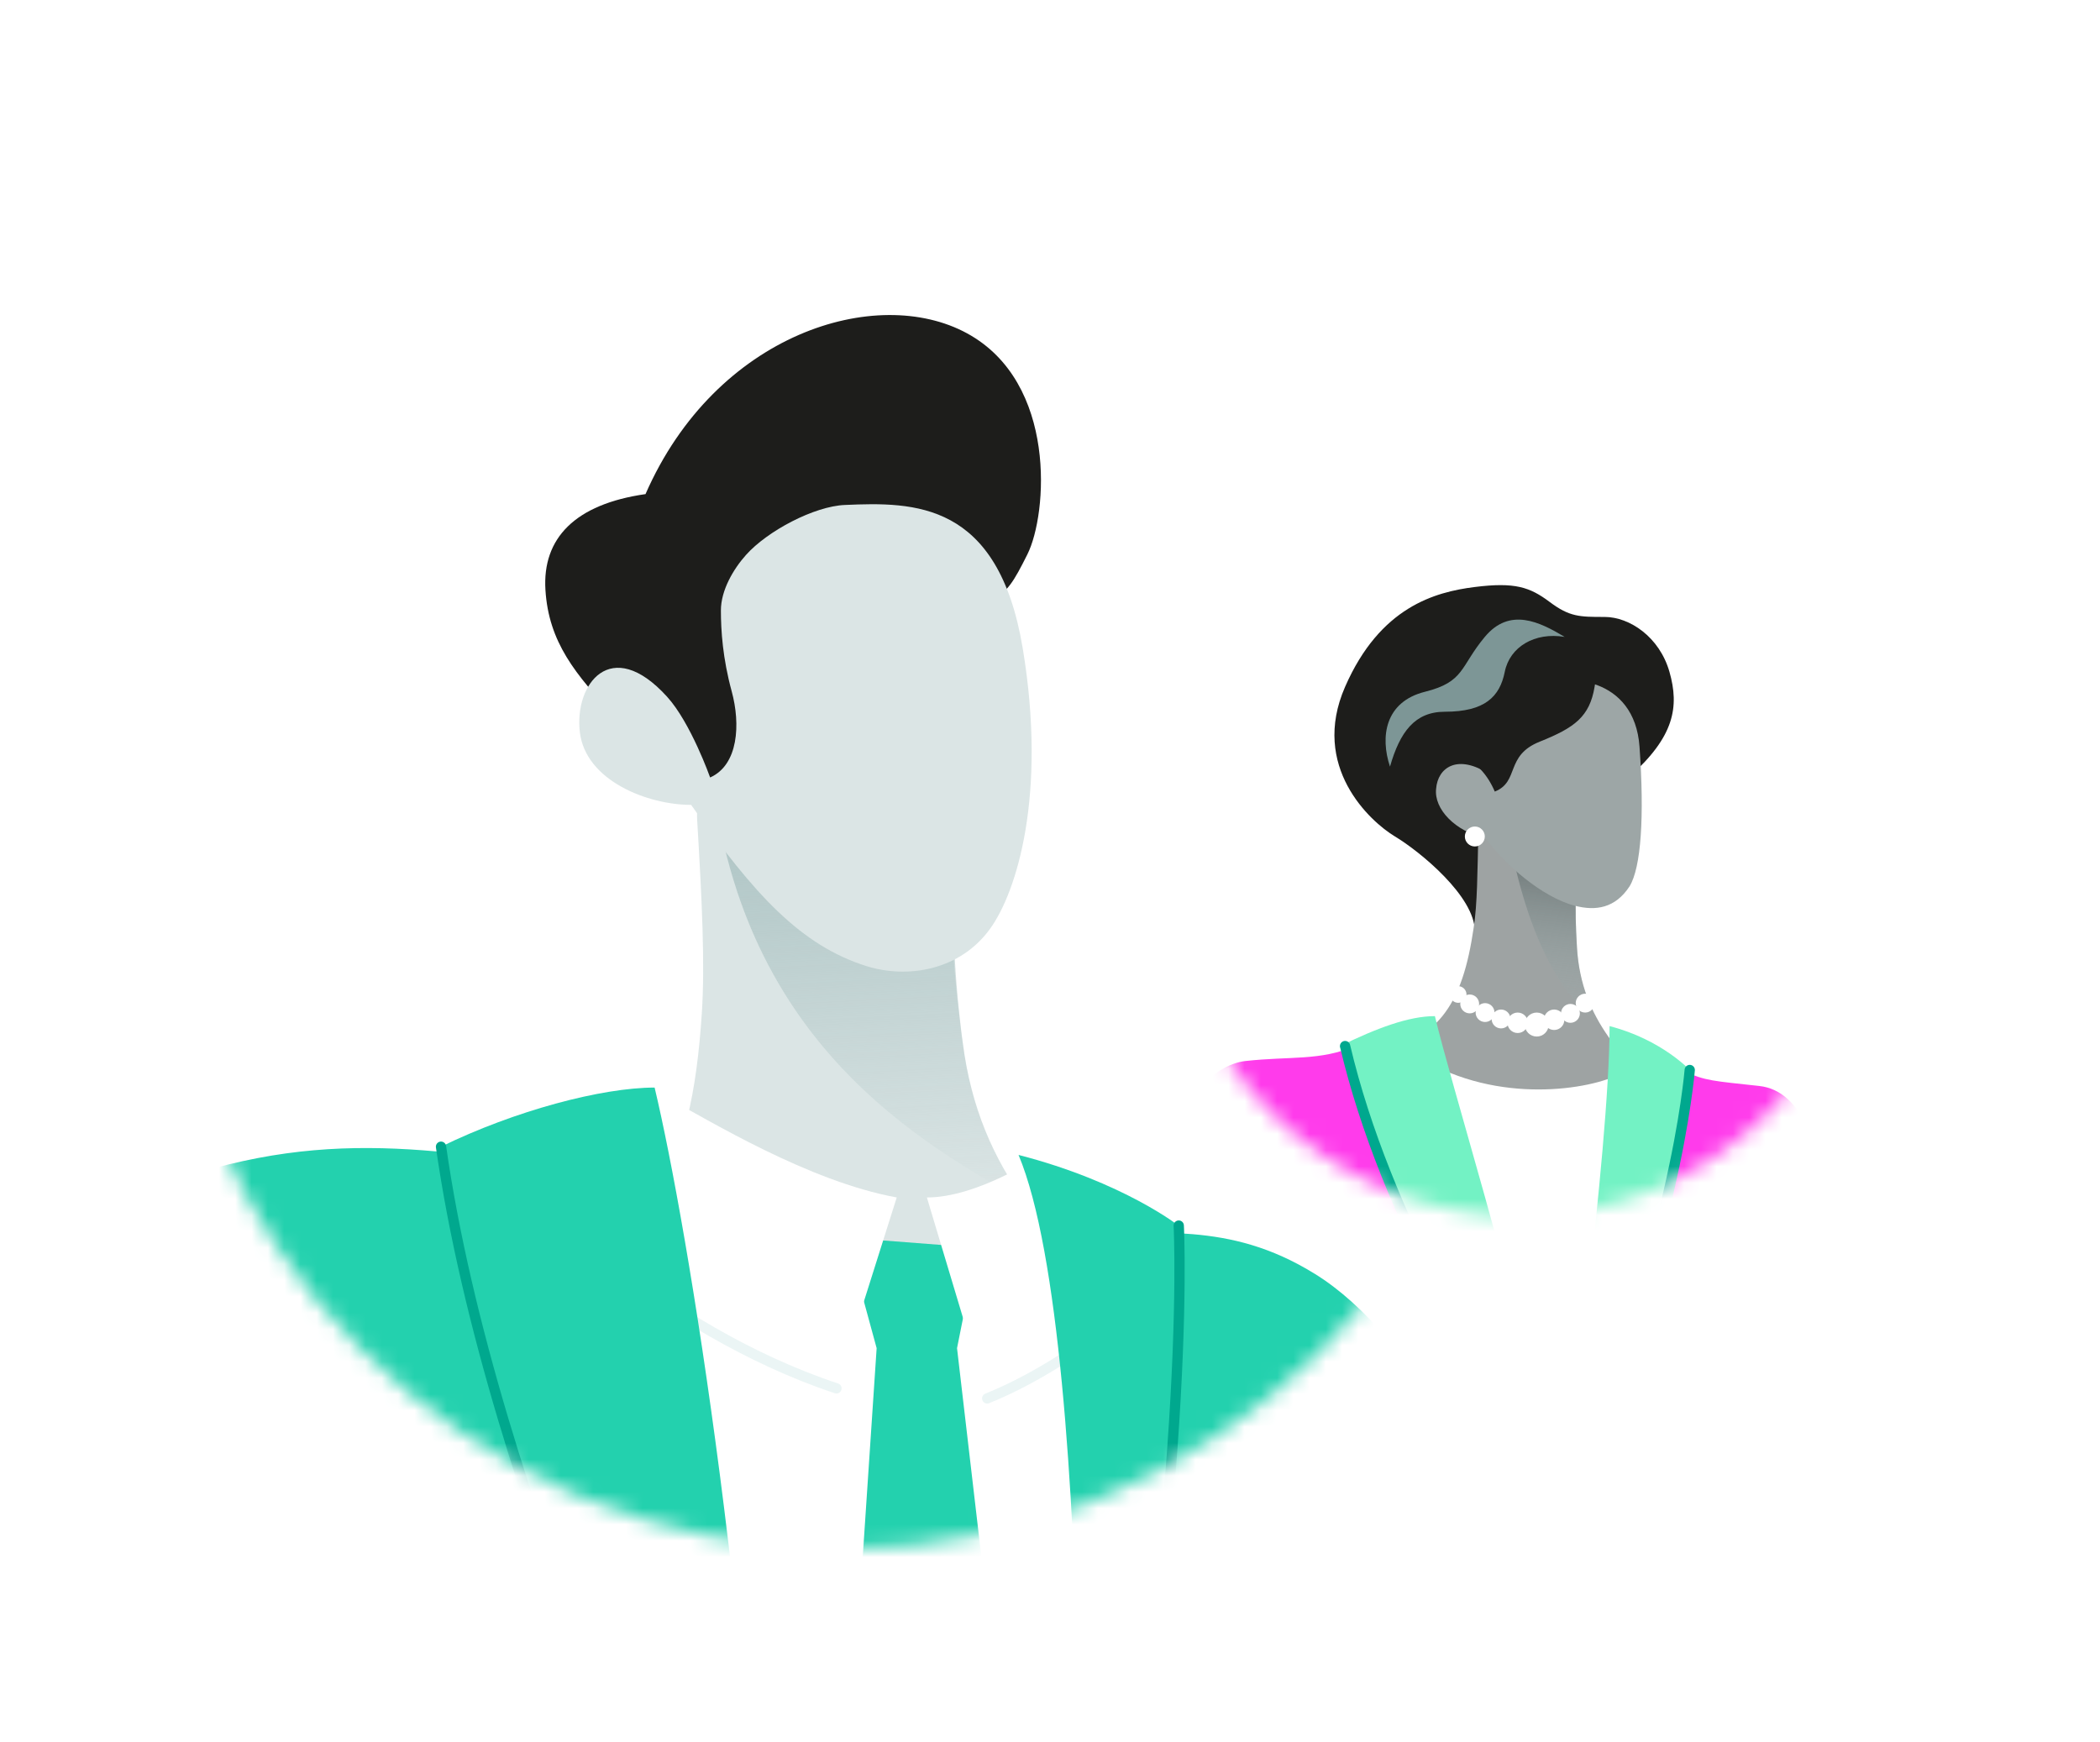 <svg width="129" height="107" viewBox="0 0 129 107" fill="none" xmlns="http://www.w3.org/2000/svg">
<g filter="url(#filter0_d_5011_1224)">
<g filter="url(#filter1_d_5011_1224)">
<mask id="mask0_5011_1224" style="mask-type:alpha" maskUnits="userSpaceOnUse" x="15" y="8" width="84" height="85">
<circle cx="56.742" cy="50.336" r="41.668" fill="#C4C4C4"/>
</mask>
<g mask="url(#mask0_5011_1224)">
<circle cx="56.742" cy="50.336" r="41.668" fill="white"/>
<path d="M35.229 76.127C44.498 84.857 65.688 88.219 77.619 80.158C73.912 76.945 70.516 74.157 68.037 70.708C66.089 68.016 64.698 64.916 64.187 60.914C64.138 60.553 64.09 60.211 64.054 59.889C63.448 54.928 63.456 52.868 63.446 48.036C63.437 47.772 63.418 47.509 63.392 47.267C62.696 42.143 54.997 41.113 50.717 43.174C49.922 43.547 49.261 44.027 48.763 44.602C48.148 45.312 47.815 46.184 47.875 47.197C48.176 52.252 48.36 56.066 48.162 59.086C47.533 68.77 45.075 74.148 35.229 76.127Z" fill="#DBE5E5"/>
<path d="M48.803 44.597C50.728 60.923 61.523 67.009 68.048 70.717C66.1 68.025 64.71 64.925 64.198 60.923C64.149 60.562 64.101 60.22 64.066 59.898C63.49 54.934 63.671 52.875 63.457 48.045C63.448 47.781 63.429 47.518 63.403 47.276C62.708 42.152 55.008 41.122 50.728 43.183C49.963 43.552 49.292 44.034 48.803 44.597Z" fill="url(#paint0_linear_5011_1224)"/>
<path d="M38.556 33.095C38.758 36.283 40.375 38.266 42.837 40.871C45.281 43.454 47.67 46.4 52.091 45.512C56.512 44.625 54.922 34.715 60.709 34.231C66.494 33.747 66.496 34.23 68.16 30.902C69.395 28.433 70.012 20.352 64.456 17.322C58.901 14.292 49.024 17.322 44.703 27.199C40.382 27.816 38.353 29.907 38.556 33.095Z" fill="#1D1D1B"/>
<path d="M50.878 30.934C52.195 29.46 55.067 27.942 56.953 27.866C61.202 27.681 66.37 27.639 67.873 36.662C69.376 45.686 67.5 51.633 65.887 53.877C64.044 56.461 60.798 56.989 58.272 56.195C54.262 54.93 51.4 51.839 47.506 46.291C44.837 46.291 41.043 44.812 40.673 41.852C40.303 38.893 42.573 35.844 46.023 39.642C47.485 41.247 48.672 44.608 48.672 44.608C50.411 43.835 50.547 41.33 49.996 39.311C49.445 37.291 49.334 35.584 49.334 34.345C49.334 33.106 50.103 31.799 50.878 30.934Z" fill="#DBE5E5"/>
<path d="M23.057 112.307V119.725V145.564H84.878C86.089 145.564 87.098 144.555 87.098 143.344V141.628C86.19 138.247 87.098 136.48 87.098 134.462C89.722 145.564 108.647 149.854 120.507 134.462C119.548 131.181 103.348 110.238 103.348 110.238C96.283 103.425 96.99 95.704 93.104 86.721C89.218 77.687 83.061 73.044 75.844 73.044C75.844 73.044 70.291 74.476 61.37 73.751C54.655 73.205 46.031 70.951 36.43 68.654C28.961 66.484 19.776 67.897 12.206 73.751C6.1 78.444 -2.933 90.859 -2.933 124.52C2.971 124.116 11.147 125.63 23.006 125.529C23.208 118.767 23.057 117.656 23.057 112.307Z" fill="white"/>
<path d="M56.432 116.705L58.901 79.668H63.839L68.16 116.705L63.222 124.73L56.432 116.705Z" fill="#23D1AE"/>
<path d="M58.901 79.668L57.049 72.878L65.074 73.496L63.839 79.668C63.839 79.668 63.222 80.286 61.37 80.286C59.518 80.286 58.901 79.668 58.901 79.668Z" fill="#23D1AE"/>
<path d="M56.432 82.137L60.135 70.409C54.703 69.421 48.613 65.676 45.938 64.236L37.296 69.791C37.296 69.791 45.32 78.433 56.432 82.137Z" fill="white"/>
<path d="M76.185 75.347C73.222 78.804 68.777 81.52 65.691 82.755L61.987 70.409C65.074 70.409 68.777 67.94 68.777 67.94C70.835 69.792 75.197 73.866 76.185 75.347Z" fill="white"/>
<path d="M65.691 82.755C68.778 81.52 73.222 78.804 76.185 75.347" stroke="#EBF5F5" stroke-width="0.631" stroke-linecap="round"/>
<path d="M56.432 82.138C45.32 78.434 37.296 69.792 37.296 69.792" stroke="#EBF5F5" stroke-width="0.631" stroke-linecap="round"/>
<path d="M67.063 167.517C67.063 167.517 76.652 95.502 71.302 72.338C76.097 72.893 80.386 71.732 85.836 75.113C97.898 82.582 107.436 116.041 122.778 132.09C124.09 145.009 109.455 146.826 104.812 146.321C91.64 148.289 87.704 138.145 87.704 138.145L86.846 160.653C84.272 164.943 71.151 167.012 67.063 167.517Z" fill="#23D1AE"/>
<path d="M71.302 125.731C71.302 125.731 72.564 79.605 67.618 67.796C74.078 69.461 77.51 72.186 77.51 72.186C77.51 72.186 78.519 91.01 71.302 125.731Z" fill="#23D1AE"/>
<path d="M77.459 72.136C77.459 72.136 78.468 90.96 71.252 125.68" stroke="#00A88E" stroke-width="0.631" stroke-miterlimit="10" stroke-linecap="round"/>
<path d="M41.83 68.906C41.83 68.906 47.785 86.014 52.529 125.731C53.892 137.035 54.245 152.175 54.497 167.517C36.834 167.517 21.795 163.732 13.266 157.575C13.67 146.977 20.685 109.43 13.317 70.269C24.167 65.878 31.333 67.392 41.83 68.906Z" fill="#23D1AE"/>
<path d="M45.262 63.658C47.331 72.338 51.469 97.672 52.478 125.681C47.836 115.234 35.219 88.84 32.141 67.291C36.682 65.071 42.032 63.658 45.262 63.658Z" fill="#23D1AE"/>
<path d="M52.529 125.731C47.836 115.284 35.219 88.84 32.141 67.291" stroke="#00A88E" stroke-width="0.631" stroke-miterlimit="10" stroke-linecap="round"/>
<path d="M13.317 70.268C4.939 73.397 -15.298 89.647 -17.77 109.48C-19.89 126.488 -15.045 138.196 -4.952 144.454C-3.085 139.508 12.459 134.915 19.675 130.474C17.556 127.295 19.12 115.991 19.776 107.765C29.415 97.47 21.341 69.461 13.317 70.268Z" fill="#23D1AE"/>
</g>
</g>
</g>
<g filter="url(#filter2_d_5011_1224)">
<g filter="url(#filter3_d_5011_1224)">
<mask id="mask1_5011_1224" style="mask-type:alpha" maskUnits="userSpaceOnUse" x="76" y="28" width="44" height="44">
<circle cx="98.411" cy="50.016" r="21.531" fill="#C4C4C4"/>
</mask>
<g mask="url(#mask1_5011_1224)">
<circle cx="98.411" cy="50.016" r="21.531" fill="white"/>
<path d="M90.742 48.233C92.275 49.153 95.647 51.911 95.647 54.057C96.26 50.072 102.391 47.007 105.15 44.554C107.908 42.102 108.215 40.263 107.602 38.117C106.989 35.971 105.15 34.745 103.617 34.745C102.084 34.745 101.471 34.745 100.245 33.825C99.019 32.906 98.099 32.599 95.647 32.906C93.194 33.212 89.822 34.132 87.677 39.037C85.531 43.941 89.209 47.313 90.742 48.233Z" fill="#1D1D1B"/>
<path d="M101.922 55.072C102.207 59.567 104.837 61.927 107.925 64.961C101.693 68.501 92.774 66.254 88.486 61.702C93.46 61.084 94.89 58.5 95.576 53.836C95.804 52.375 95.804 50.465 95.862 47.993C95.919 44.846 102.379 44.846 102.093 48.779C101.864 51.252 101.75 52.207 101.922 55.072Z" fill="#9EA3A3"/>
<path d="M102.036 48.723C101.864 51.252 101.75 52.207 101.922 55.072C102.036 57.095 102.608 58.668 103.522 60.017C100.892 57.994 98.549 54.23 97.348 45.914C99.234 45.183 102.207 46.026 102.036 48.723Z" fill="url(#paint1_linear_5011_1224)"/>
<path d="M96.32 48.348C97.45 49.916 99.756 51.962 101.804 52.491C103.078 52.819 104.272 52.639 105.15 51.298C105.86 50.147 106.069 47.007 105.763 42.715C105.456 38.423 101.268 38.145 99.325 39.037C97.438 39.942 96.873 43.022 96.514 44.394C94.593 43.144 93.371 43.989 93.269 45.297C93.126 46.537 94.424 47.916 96.32 48.348Z" fill="#9DA6A6"/>
<circle cx="95.647" cy="48.233" r="0.613" fill="white"/>
<path d="M99.632 42.408C97.486 43.267 98.406 44.861 96.873 45.474C95.034 41.182 90.129 43.941 90.435 41.489C90.742 39.036 93.807 36.278 98.712 35.358C103.617 34.438 103.31 37.197 103.004 39.036C102.697 40.876 101.778 41.55 99.632 42.408Z" fill="#1D1D1B"/>
<path d="M96.26 35.971C97.792 34.132 99.632 35.052 101.164 35.971C99.325 35.665 97.792 36.584 97.486 38.117C97.179 39.65 96.26 40.569 93.807 40.569C91.968 40.569 91.048 41.796 90.435 43.941C89.822 42.102 90.129 39.956 92.581 39.343C95.034 38.73 94.727 37.811 96.26 35.971Z" fill="#7D9696"/>
<path d="M81.546 62.028C84.305 61.721 86.144 62.028 88.29 61.108C90.129 69.385 96.873 79.807 101.164 87.777C104.536 80.42 107.295 62.028 108.521 62.641C109.748 63.254 110.361 63.254 113.12 63.56C115.879 63.867 116.798 67.545 117.718 71.224C118.637 74.902 112.507 86.245 101.164 90.23C86.757 87.777 77.867 75.516 76.641 69.385C76.947 64.48 79.718 62.231 81.546 62.028Z" fill="#FF3BEB"/>
<path d="M93.194 62.334C98.099 64.787 103.617 63.56 104.843 62.641C105.456 66.932 105.149 83.792 100.858 88.084C96.26 80.42 92.581 69.078 93.194 62.334Z" fill="white"/>
<path d="M101.164 87.777C101.164 87.777 103.923 67.545 103.923 59.882C107.131 60.709 108.873 62.604 108.873 62.604C108.873 62.604 107.602 75.822 101.164 87.777Z" fill="#73F2C4"/>
<path d="M108.848 62.578C108.848 62.578 107.908 74.289 101.164 87.777" stroke="#00A88E" stroke-width="0.631" stroke-miterlimit="10" stroke-linecap="round"/>
<path d="M93.194 59.269C94.222 63.579 97.792 74.903 100.858 88.084C97.179 83.792 90.129 70.918 87.37 61.108C89.625 60.005 91.59 59.269 93.194 59.269Z" fill="#73F2C4"/>
<path d="M100.858 87.777C96.566 82.26 90.129 71.53 87.677 61.108" stroke="#00A88E" stroke-width="0.631" stroke-miterlimit="10" stroke-linecap="round"/>
<path d="M99.448 60.523C99.855 60.523 100.184 60.194 100.184 59.787C100.184 59.38 99.855 59.05 99.448 59.05C99.041 59.05 98.711 59.38 98.711 59.787C98.711 60.194 99.041 60.523 99.448 60.523Z" fill="white"/>
<path d="M100.518 60.121C100.866 60.121 101.147 59.839 101.147 59.492C101.147 59.145 100.866 58.864 100.518 58.864C100.171 58.864 99.89 59.145 99.89 59.492C99.89 59.839 100.171 60.121 100.518 60.121Z" fill="white"/>
<path d="M98.279 60.307C98.626 60.307 98.907 60.026 98.907 59.679C98.907 59.331 98.626 59.05 98.279 59.05C97.932 59.05 97.65 59.331 97.65 59.679C97.65 60.026 97.932 60.307 98.279 60.307Z" fill="white"/>
<path d="M101.52 59.679C101.84 59.679 102.1 59.419 102.1 59.099C102.1 58.779 101.84 58.52 101.52 58.52C101.2 58.52 100.941 58.779 100.941 59.099C100.941 59.419 101.2 59.679 101.52 59.679Z" fill="white"/>
<path d="M97.257 60.023C97.577 60.023 97.837 59.763 97.837 59.443C97.837 59.123 97.577 58.864 97.257 58.864C96.937 58.864 96.678 59.123 96.678 59.443C96.678 59.763 96.937 60.023 97.257 60.023Z" fill="white"/>
<path d="M102.424 59.05C102.744 59.05 103.004 58.791 103.004 58.47C103.004 58.15 102.744 57.891 102.424 57.891C102.104 57.891 101.844 58.15 101.844 58.47C101.844 58.791 102.104 59.05 102.424 59.05Z" fill="white"/>
<path d="M96.275 59.63C96.595 59.63 96.855 59.37 96.855 59.05C96.855 58.73 96.595 58.471 96.275 58.471C95.955 58.471 95.695 58.73 95.695 59.05C95.695 59.37 95.955 59.63 96.275 59.63Z" fill="white"/>
<path d="M95.332 59.099C95.652 59.099 95.911 58.84 95.911 58.52C95.911 58.2 95.652 57.94 95.332 57.94C95.012 57.94 94.752 58.2 94.752 58.52C94.752 58.84 95.012 59.099 95.332 59.099Z" fill="white"/>
<path d="M94.625 58.451C94.907 58.451 95.135 58.222 95.135 57.94C95.135 57.658 94.907 57.429 94.625 57.429C94.343 57.429 94.114 57.658 94.114 57.94C94.114 58.222 94.343 58.451 94.625 58.451Z" fill="white"/>
</g>
</g>
</g>
<defs>
<filter id="filter0_d_5011_1224" x="0.555" y="0.461" width="106.062" height="106.062" filterUnits="userSpaceOnUse" color-interpolation-filters="sRGB">
<feFlood flood-opacity="0" result="BackgroundImageFix"/>
<feColorMatrix in="SourceAlpha" type="matrix" values="0 0 0 0 0 0 0 0 0 0 0 0 0 0 0 0 0 0 127 0" result="hardAlpha"/>
<feOffset dx="-3.156" dy="3.156"/>
<feGaussianBlur stdDeviation="5.681"/>
<feColorMatrix type="matrix" values="0 0 0 0 0.137 0 0 0 0 0.82 0 0 0 0 0.682 0 0 0 0.3 0"/>
<feBlend mode="normal" in2="BackgroundImageFix" result="effect1_dropShadow_5011_1224"/>
<feBlend mode="normal" in="SourceGraphic" in2="effect1_dropShadow_5011_1224" result="shape"/>
</filter>
<filter id="filter1_d_5011_1224" x="13.18" y="8.667" width="85.23" height="83.337" filterUnits="userSpaceOnUse" color-interpolation-filters="sRGB">
<feFlood flood-opacity="0" result="BackgroundImageFix"/>
<feColorMatrix in="SourceAlpha" type="matrix" values="0 0 0 0 0 0 0 0 0 0 0 0 0 0 0 0 0 0 127 0" result="hardAlpha"/>
<feOffset dx="-1.894"/>
<feColorMatrix type="matrix" values="0 0 0 0 0.761 0 0 0 0 0.839 0 0 0 0 0.839 0 0 0 1 0"/>
<feBlend mode="normal" in2="BackgroundImageFix" result="effect1_dropShadow_5011_1224"/>
<feBlend mode="normal" in="SourceGraphic" in2="effect1_dropShadow_5011_1224" result="shape"/>
</filter>
<filter id="filter2_d_5011_1224" x="62.361" y="20.279" width="65.787" height="65.787" filterUnits="userSpaceOnUse" color-interpolation-filters="sRGB">
<feFlood flood-opacity="0" result="BackgroundImageFix"/>
<feColorMatrix in="SourceAlpha" type="matrix" values="0 0 0 0 0 0 0 0 0 0 0 0 0 0 0 0 0 0 127 0" result="hardAlpha"/>
<feOffset dx="-3.156" dy="3.156"/>
<feGaussianBlur stdDeviation="5.681"/>
<feColorMatrix type="matrix" values="0 0 0 0 0.137 0 0 0 0 0.82 0 0 0 0 0.682 0 0 0 0.3 0"/>
<feBlend mode="normal" in2="BackgroundImageFix" result="effect1_dropShadow_5011_1224"/>
<feBlend mode="normal" in="SourceGraphic" in2="effect1_dropShadow_5011_1224" result="shape"/>
</filter>
<filter id="filter3_d_5011_1224" x="74.986" y="28.485" width="44.955" height="43.061" filterUnits="userSpaceOnUse" color-interpolation-filters="sRGB">
<feFlood flood-opacity="0" result="BackgroundImageFix"/>
<feColorMatrix in="SourceAlpha" type="matrix" values="0 0 0 0 0 0 0 0 0 0 0 0 0 0 0 0 0 0 127 0" result="hardAlpha"/>
<feOffset dx="-1.894"/>
<feColorMatrix type="matrix" values="0 0 0 0 0.761 0 0 0 0 0.839 0 0 0 0 0.839 0 0 0 1 0"/>
<feBlend mode="normal" in2="BackgroundImageFix" result="effect1_dropShadow_5011_1224"/>
<feBlend mode="normal" in="SourceGraphic" in2="effect1_dropShadow_5011_1224" result="shape"/>
</filter>
<linearGradient id="paint0_linear_5011_1224" x1="59.091" y1="71.154" x2="57.653" y2="42.057" gradientUnits="userSpaceOnUse">
<stop offset="0.007" stop-color="#A5BEBE" stop-opacity="0"/>
<stop offset="1" stop-color="#A5BEBE"/>
</linearGradient>
<linearGradient id="paint1_linear_5011_1224" x1="99.6" y1="59.552" x2="101.274" y2="45.945" gradientUnits="userSpaceOnUse">
<stop offset="0.007" stop-color="#A5BEBE" stop-opacity="0"/>
<stop offset="1" stop-color="#3E4343"/>
</linearGradient>
</defs>
</svg>
